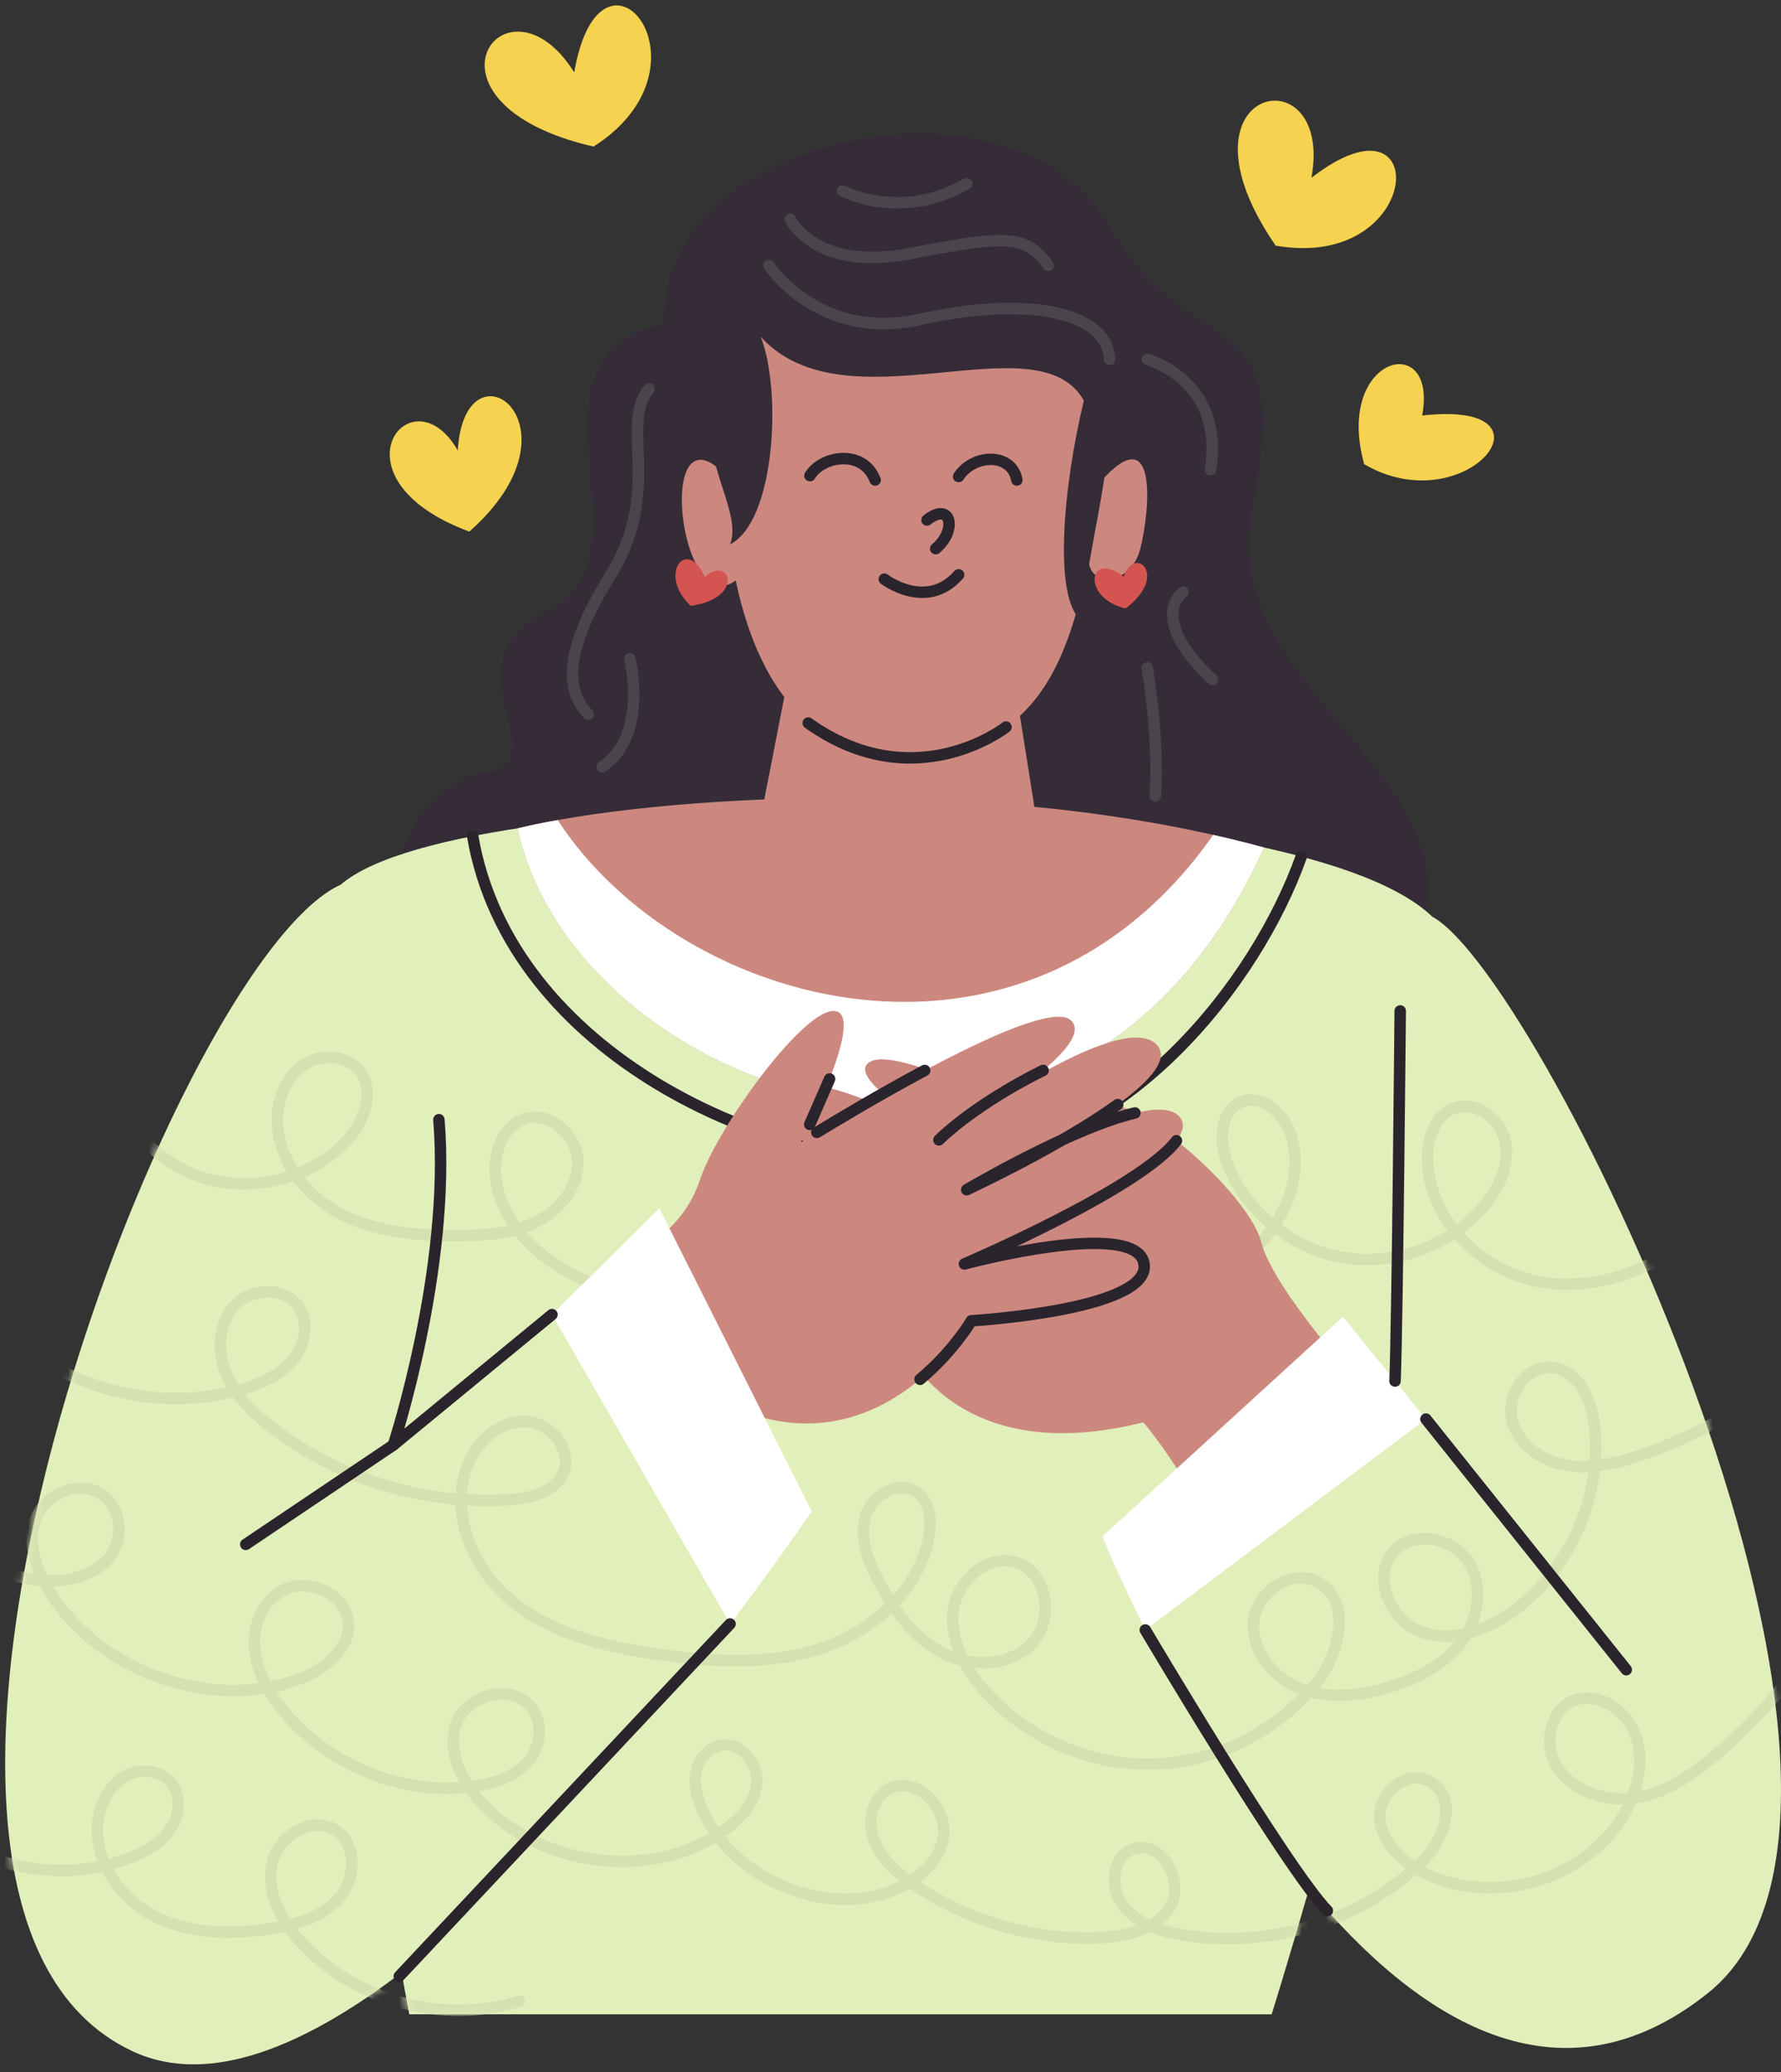 <svg width="221" height="257" viewBox="0 0 221 257" fill="none" xmlns="http://www.w3.org/2000/svg">
<rect x="0" y="0" width="221" height="257" fill="#333333" stroke="none"/>
<path d="M55.493 128.486C42.57 113.484 50.739 97.316 60.27 95.778C69.802 94.24 54.541 82.658 68.157 75.706C81.773 68.749 63.053 44.114 82.455 40.114C81.435 16.403 126.373 7.474 137.606 28.104C148.501 46.272 160.754 35.957 155.307 63.437C149.859 90.916 202.966 101.181 160.754 134.542C118.543 167.903 60.535 134.339 55.493 128.486Z" fill="#352C38"/>
<path d="M177.722 113.687C160.174 96.714 57.831 96.257 42.3 109.705C21.005 119.349 -22.969 236.243 16.549 254.45C26.03 258.822 37.962 253.684 49.832 244.637C50.429 247.949 50.784 249.825 50.784 249.825H157.797C157.797 249.825 159.69 243.814 162.422 234.305C175.92 250.552 193.473 261.858 211.878 247.24C241.223 223.94 191.586 121.169 177.728 113.693L177.722 113.687ZM176.922 176.01C176.922 176.01 176.922 175.993 176.922 175.982L176.934 175.999L176.917 176.01H176.922Z" fill="#E1EFBA"/>
<mask id="mask0_1922_27443" style="mask-type:luminance" maskUnits="userSpaceOnUse" x="0" y="100" width="221" height="157">
<path d="M177.722 113.687C160.174 96.713 57.831 96.257 42.299 109.704C21.005 119.348 -22.97 236.242 16.549 254.45C26.03 258.821 37.962 253.684 49.831 244.636C50.428 247.949 50.783 249.825 50.783 249.825H157.796C157.796 249.825 159.689 243.814 162.421 234.305C175.919 250.551 193.473 261.858 211.878 247.239C241.222 223.939 191.586 121.168 177.728 113.692L177.722 113.687ZM176.922 176.01C176.922 176.01 176.922 175.993 176.922 175.981L176.933 175.998L176.916 176.01H176.922Z" fill="white"/>
</mask>
<g mask="url(#mask0_1922_27443)">
<path d="M13.265 132.199C14.262 138.452 18.949 143.978 24.96 145.978C30.971 147.978 38.035 146.372 42.581 141.961C45.06 139.556 46.75 135.427 44.553 132.762C43.088 130.988 40.294 130.678 38.26 131.748C36.227 132.818 34.942 135.015 34.554 137.28C33.658 142.474 37.134 147.679 41.731 150.26C46.328 152.84 51.803 153.29 57.076 153.245C60.315 153.217 63.656 152.997 66.557 151.555C69.458 150.113 71.83 147.178 71.689 143.939C71.548 140.705 68.151 137.742 65.081 138.784C62.4 139.691 61.228 142.959 61.481 145.775C61.859 149.933 64.529 153.617 67.887 156.096C71.244 158.575 75.25 160 79.238 161.217C100.471 167.684 123.855 168.985 144.631 161.172C149.076 159.498 153.481 157.346 156.681 153.837C159.881 150.327 161.661 145.218 160.18 140.705C159.329 138.119 156.676 135.663 154.124 136.621C151.29 137.68 151.234 141.742 152.377 144.542C154.8 150.451 160.427 154.935 166.731 155.972C173.035 157.008 179.801 154.569 183.992 149.747C185.93 147.516 187.372 144.564 186.809 141.663C186.245 138.762 183.006 136.356 180.28 137.5C178.026 138.446 177.119 141.212 177.136 143.657C177.181 151.206 183.801 157.746 191.242 159.014C198.684 160.276 206.408 156.98 211.788 151.685C217.168 146.389 220.48 139.319 222.7 132.103" stroke="#D5E1B1" stroke-width="1.42" stroke-linecap="round" stroke-linejoin="round"/>
<path d="M-0.272 164.197C7.4 172.23 19.732 175.452 30.351 172.191C32.616 171.498 34.886 170.467 36.384 168.63C37.883 166.794 38.39 163.988 37.038 162.039C35.314 159.566 31.207 159.701 29.14 161.898C27.072 164.095 26.903 167.599 28.069 170.382C29.235 173.165 31.5 175.334 33.894 177.165C42.164 183.48 52.755 186.686 63.138 186.004C65.751 185.835 68.76 185.131 69.858 182.759C71.188 179.886 68.315 176.343 65.149 176.281C61.983 176.219 59.228 178.748 58.045 181.683C55.617 187.688 58.743 194.837 63.836 198.837C68.929 202.837 75.531 204.313 81.948 205.208C88.601 206.138 95.53 206.538 101.907 204.425C108.284 202.318 114.041 197.231 115.253 190.623C115.613 188.657 115.422 186.314 113.816 185.119C111.591 183.463 108.143 185.412 107.383 188.083C106.622 190.753 107.715 193.575 109 196.037C110.875 199.62 113.337 203.096 116.92 204.977C120.497 206.859 125.393 206.707 128.125 203.727C130.863 200.747 129.939 194.939 126.069 193.767C122.52 192.691 118.774 196.015 118.295 199.693C117.816 203.372 119.759 206.966 122.216 209.738C127.398 215.585 135.223 218.988 143.037 218.791C150.85 218.593 158.495 214.797 163.368 208.695C166.348 204.972 167.728 198.448 163.52 196.2C160.298 194.477 155.96 197.389 155.571 201.023C155.188 204.656 157.949 208.098 161.351 209.422C164.754 210.752 168.607 210.335 172.117 209.315C175.57 208.312 178.984 206.656 181.203 203.828C183.423 200.995 184.161 196.803 182.251 193.756C180.336 190.708 175.469 189.739 173.007 192.364C170.145 195.412 172.449 200.983 176.381 202.397C180.319 203.811 184.741 202.116 188.076 199.592C194.915 194.409 198.769 185.531 197.878 176.99C197.54 173.746 195.912 169.982 192.673 169.605C189.558 169.244 186.961 172.788 187.564 175.864C188.172 178.94 191.135 181.137 194.217 181.706C197.298 182.275 200.47 181.52 203.444 180.523C218.925 175.351 231.989 163.357 238.456 148.372" stroke="#D5E1B1" stroke-width="1.42" stroke-linecap="round" stroke-linejoin="round"/>
<path d="M-11.483 178.376C-11.579 187.108 -3.376 195.609 5.558 196.042C8.488 196.183 11.575 195.462 13.411 193.35C15.248 191.237 15.299 187.525 12.989 185.621C10.093 183.232 5.418 185.237 4.353 188.606C3.288 191.969 4.865 195.789 7.074 198.797C13.868 208.047 27.225 212.143 37.455 208.121C40.756 206.819 44.08 203.845 43.055 200.358C42.198 197.445 38.311 195.919 35.568 197.034C32.824 198.149 31.377 201.253 31.585 204.239C31.788 207.225 33.388 210.058 35.382 212.43C41.06 219.179 50.417 222.813 58.879 221.545C61.33 221.179 63.797 220.368 65.414 218.599C67.031 216.824 67.521 213.9 66.005 211.856C63.481 208.442 57.425 210.346 56.457 214.261C55.488 218.176 58.102 222.373 61.346 225.156C69.498 232.147 82.399 232.801 90.37 226.615C92.066 225.303 93.615 223.584 93.88 221.432C94.15 219.28 92.646 216.717 90.415 216.447C88.528 216.216 86.866 217.709 86.427 219.478C85.987 221.246 86.528 223.173 87.345 224.891C91.435 233.511 103.164 238.012 111.524 234.164C114.357 232.857 116.909 230.463 117.112 227.342C117.315 224.221 114.137 220.773 111.084 221.556C108.493 222.221 107.473 225.488 108.391 228.057C109.31 230.626 111.597 232.553 113.929 234.079C120.605 238.44 128.615 240.671 136.367 240.327C139.815 240.175 143.584 239.279 145.245 236.406C146.907 233.539 144.462 228.621 141.094 229.19C138.164 229.685 137.488 233.865 139.336 236.299C141.189 238.738 144.429 239.685 147.431 240.096C158.095 241.549 169.03 238.107 176.381 230.975C179.08 228.356 181.012 223.353 177.677 221.111C174.697 219.111 170.686 222.52 171.249 225.945C171.813 229.364 175.187 231.866 178.55 233.054C187.964 236.389 199.079 231.691 202.532 222.914C203.523 220.39 203.918 217.466 202.814 214.858C201.709 212.25 198.78 210.171 196.048 210.689C192.538 211.354 191.254 216.109 193.254 219.196C195.254 222.283 199.411 223.539 202.949 222.993C206.487 222.446 209.512 220.43 212.216 218.233C224.762 208.059 232.834 192.837 234.327 176.539" stroke="#D5E1B1" stroke-width="1.42" stroke-linecap="round" stroke-linejoin="round"/>
<path d="M-11.646 222.914C-5.258 231.027 6.679 234.209 16.256 230.362C18.166 229.596 20.047 228.52 21.185 226.807C22.329 225.094 22.526 222.627 21.197 221.055C19.946 219.579 17.625 219.292 15.879 220.12C14.127 220.948 12.938 222.7 12.42 224.565C11.045 229.505 14.177 234.891 18.656 237.387C23.134 239.882 28.576 239.995 33.641 239.195C36.767 238.699 40.046 237.764 42.108 235.364C44.17 232.964 44.305 228.722 41.652 226.993C38.666 225.049 34.351 227.81 33.703 231.314C33.055 234.818 34.993 238.305 37.404 240.93C44.068 248.18 55.037 251.132 64.439 248.209" stroke="#D5E1B1" stroke-width="1.42" stroke-linecap="round" stroke-linejoin="round"/>
</g>
<path d="M58.653 103.704C63.29 130.728 95.885 145.397 117.776 144.107C139.668 142.812 155.943 121.788 161.469 106.239" stroke="#2A242D" stroke-width="1.42" stroke-linecap="round" stroke-linejoin="round"/>
<path d="M64.242 102.735C71.205 135.618 132.637 158.619 156.867 105.118C123.275 95.919 81.007 98.674 64.242 102.735Z" fill="#CC887F"/>
<path d="M69.199 101.705C67.369 102.032 65.701 102.376 64.236 102.731C71.199 135.613 132.632 158.614 156.862 105.113C154.788 104.544 152.682 104.026 150.552 103.547C127.049 137.004 84.438 125.135 69.199 101.705Z" fill="white"/>
<path d="M99.18 76.957L93.327 106.865C101.992 117.461 125.872 117.461 129.145 105.051L125.168 79.999L99.18 76.957Z" fill="#CC887F"/>
<path d="M111.619 165.893C111.619 165.893 117.495 182.495 141.877 176.405C147.921 183.689 151.459 192.286 151.459 192.286L169.655 172.721C169.655 172.721 158.005 160.068 156.495 154.029C154.986 147.99 139.668 134.182 134.271 136.768C128.88 139.359 141.133 145.612 141.133 145.612C141.133 145.612 113.388 129.36 108.166 131.591C102.944 133.822 124.402 145.072 124.402 145.072C124.402 145.072 102.009 131.703 98.888 135.258C92.719 142.272 116.149 151.009 116.149 151.009C116.149 151.009 98.375 142.165 94.533 145.184C90.691 148.204 113.152 158.457 113.152 158.457C113.152 158.457 95.006 151.657 92.421 154.677C89.829 157.696 111.625 165.893 111.625 165.893H111.619Z" fill="#CC887F"/>
<path d="M113.23 26.645C96.685 25.006 89.35 39.991 89.817 58.485C90.285 76.98 96.138 93.368 111.354 93.604C126.57 93.841 132.891 85.408 135.702 65.274C138.513 45.14 134.53 28.752 113.225 26.645H113.23Z" fill="#CC887F"/>
<path d="M79.542 154.749C79.542 154.749 84.72 152.738 86.877 146.265C89.035 139.793 99.964 124.689 103.704 125.41C107.445 126.131 99.389 141.663 99.389 141.663C99.389 141.663 129.162 122.965 132.902 126.56C136.643 130.154 116.504 141.376 116.504 141.376C116.504 141.376 138.942 124.689 143.544 129.579C148.147 134.469 119.957 147.555 119.957 147.555C119.957 147.555 143.544 133.601 146.564 138.784C149.583 143.961 119.67 156.761 119.67 156.761C119.67 156.761 141.099 151.009 141.961 156.761C142.823 162.512 120.531 163.808 120.531 163.808C120.531 163.808 110.036 181.784 92.201 175.024C79.542 167.115 79.542 154.749 79.542 154.749Z" fill="#CC887F"/>
<path d="M145.983 141.471C141.499 147.42 119.67 156.761 119.67 156.761C119.67 156.761 141.099 151.009 141.961 156.761C142.823 162.512 120.531 163.808 120.531 163.808C120.531 163.808 118.306 167.616 114.166 171.07" stroke="#2A242D" stroke-width="1.42" stroke-linecap="round" stroke-linejoin="round"/>
<path d="M138.694 136.992C131.596 142.152 119.957 147.555 119.957 147.555C119.957 147.555 132.897 139.905 140.834 138.034" stroke="#2A242D" stroke-width="1.42" stroke-linecap="round" stroke-linejoin="round"/>
<path d="M101.361 140.446C104.093 138.784 109.309 135.663 114.746 132.762" stroke="#2A242D" stroke-width="1.42" stroke-linecap="round" stroke-linejoin="round"/>
<path d="M166.635 163.307L136.789 190.561C136.789 190.561 138.699 195.288 142.124 202.155L176.939 175.993L166.635 163.301V163.307Z" fill="white"/>
<path d="M81.818 149.859L68.495 163.041L90.595 201.411C96.843 193.22 100.718 187.451 100.718 187.451L81.824 149.859H81.818Z" fill="white"/>
<path d="M100.504 58.992C102.014 56.514 107.084 55.646 108.594 59.533" stroke="#2A242D" stroke-width="1.42" stroke-linecap="round" stroke-linejoin="round"/>
<path d="M118.954 59.099C120.79 56.294 125.534 56.08 126.182 59.533" stroke="#2A242D" stroke-width="1.42" stroke-linecap="round" stroke-linejoin="round"/>
<path d="M115.033 64.49C118.053 62.118 118.808 65.785 116.109 68.05" stroke="#2A242D" stroke-width="1.42" stroke-linecap="round" stroke-linejoin="round"/>
<path d="M109.732 71.83C109.732 71.83 114.96 75.825 118.954 71.29" stroke="#2A242D" stroke-width="1.42" stroke-linecap="round" stroke-linejoin="round"/>
<path d="M90.59 59.533C80.765 48.204 84.325 79.38 92.088 71.29L90.59 59.533Z" fill="#CC887F"/>
<path d="M136.502 59.814C143.73 51.618 142.699 63.267 141.51 68.011C140.322 72.754 135.099 72.867 135.099 69.414" fill="#CC887F"/>
<path d="M88.353 53.133C87.745 58.169 92.003 63.921 90.595 67.515C96.228 64.636 97.023 48.384 94.398 41.77C105.005 53.42 128.739 39.466 134.491 49.68C131.9 60.468 130.7 74.078 134.147 76.957C135.46 63.718 141.313 48.677 135.24 36.018C129.167 23.36 108.385 21.49 100.51 25.664C92.634 29.833 87.671 39.618 88.353 53.139V53.133Z" fill="#352C38"/>
<path d="M68.495 163.042L48.812 179.221C48.812 179.221 55.983 157.363 54.462 138.868" stroke="#2A242D" stroke-width="1.42" stroke-linecap="round" stroke-linejoin="round"/>
<path d="M48.812 179.221L30.497 191.541" stroke="#2A242D" stroke-width="1.42" stroke-linecap="round" stroke-linejoin="round"/>
<path d="M49.544 245.104L90.589 201.411" stroke="#2A242D" stroke-width="1.42" stroke-linecap="round" stroke-linejoin="round"/>
<path d="M142.119 202.155C142.119 202.155 159.667 231.775 164.709 236.97" stroke="#2A242D" stroke-width="1.42" stroke-linecap="round" stroke-linejoin="round"/>
<path d="M176.939 175.999L201.8 207.084" stroke="#2A242D" stroke-width="1.42" stroke-linecap="round" stroke-linejoin="round"/>
<path d="M173.75 125.382C173.75 125.382 173.407 163.469 173.108 171.283" stroke="#2A242D" stroke-width="1.42" stroke-linecap="round" stroke-linejoin="round"/>
<path d="M100.285 89.671C113.512 99.102 124.835 90.173 124.835 90.173" stroke="#2A242D" stroke-width="1.42" stroke-linecap="round" stroke-linejoin="round"/>
<path d="M129.438 132.762C129.438 132.762 121.613 136.486 116.509 141.375" stroke="#2A242D" stroke-width="1.42" stroke-linecap="round" stroke-linejoin="round"/>
<path d="M102.944 133.816L100.476 139.46" stroke="#2A242D" stroke-width="1.42" stroke-linecap="round" stroke-linejoin="round"/>
<path d="M85.711 75.138C81.503 71.217 85.294 66.507 87.446 71.56C90.567 68.738 92.51 74.202 85.711 75.138Z" fill="#D35450"/>
<path d="M139.663 75.475C134.08 74.106 135.088 68.146 139.432 71.509C140.778 67.52 145.138 71.346 139.663 75.475Z" fill="#D35450"/>
<path d="M95.418 32.926C95.418 32.926 101.631 42.419 114.166 39.613C126.7 36.808 137.437 38.346 137.674 44.582" stroke="#4A454C" stroke-width="1.42" stroke-linecap="round" stroke-linejoin="round"/>
<path d="M98.076 27.191C98.076 27.191 101.13 33.787 113.163 31.41C125.19 29.038 127.41 29.253 130.074 32.92" stroke="#4A454C" stroke-width="1.42" stroke-linecap="round" stroke-linejoin="round"/>
<path d="M104.549 23.665C104.549 23.665 111.704 27.529 119.957 22.786" stroke="#4A454C" stroke-width="1.42" stroke-linecap="round" stroke-linejoin="round"/>
<path d="M142.355 44.576C142.355 44.576 151.949 47.111 150.22 58.249" stroke="#4A454C" stroke-width="1.42" stroke-linecap="round" stroke-linejoin="round"/>
<path d="M146.783 73.453C146.783 73.453 142.22 76.506 150.428 84.269" stroke="#4A454C" stroke-width="1.42" stroke-linecap="round" stroke-linejoin="round"/>
<path d="M142.355 82.838C142.355 82.838 143.837 91.175 143.364 98.724" stroke="#4A454C" stroke-width="1.42" stroke-linecap="round" stroke-linejoin="round"/>
<path d="M80.534 48.243C76.867 52.558 82.258 60.896 75.785 71.289C69.312 81.683 70.608 85.998 72.98 88.584" stroke="#4A454C" stroke-width="1.42" stroke-linecap="round" stroke-linejoin="round"/>
<path d="M78.157 81.683C78.157 81.683 80.528 91.283 74.703 95.113" stroke="#4A454C" stroke-width="1.42" stroke-linecap="round" stroke-linejoin="round"/>
<path d="M58.237 65.933C40.402 59.319 51.043 45.799 56.801 55.866C57.663 41.484 73.2 52.7 58.237 65.933Z" fill="#F5D250"/>
<path d="M169.278 57.573C165.537 44.052 178.483 40.886 176.472 51.534C194.307 49.523 181.936 64.953 169.278 57.573Z" fill="#F5D250"/>
<path d="M73.65 18.183C50.063 12.719 62.794 -4.542 71.256 8.978C74.517 -10.006 89.474 8.116 73.65 18.183Z" fill="#F5D250"/>
<path d="M158.293 30.464C144.564 10.522 165.605 6.364 162.732 22.054C177.942 10.235 176.765 33.704 158.293 30.464Z" fill="#F5D250"/>
</svg>
